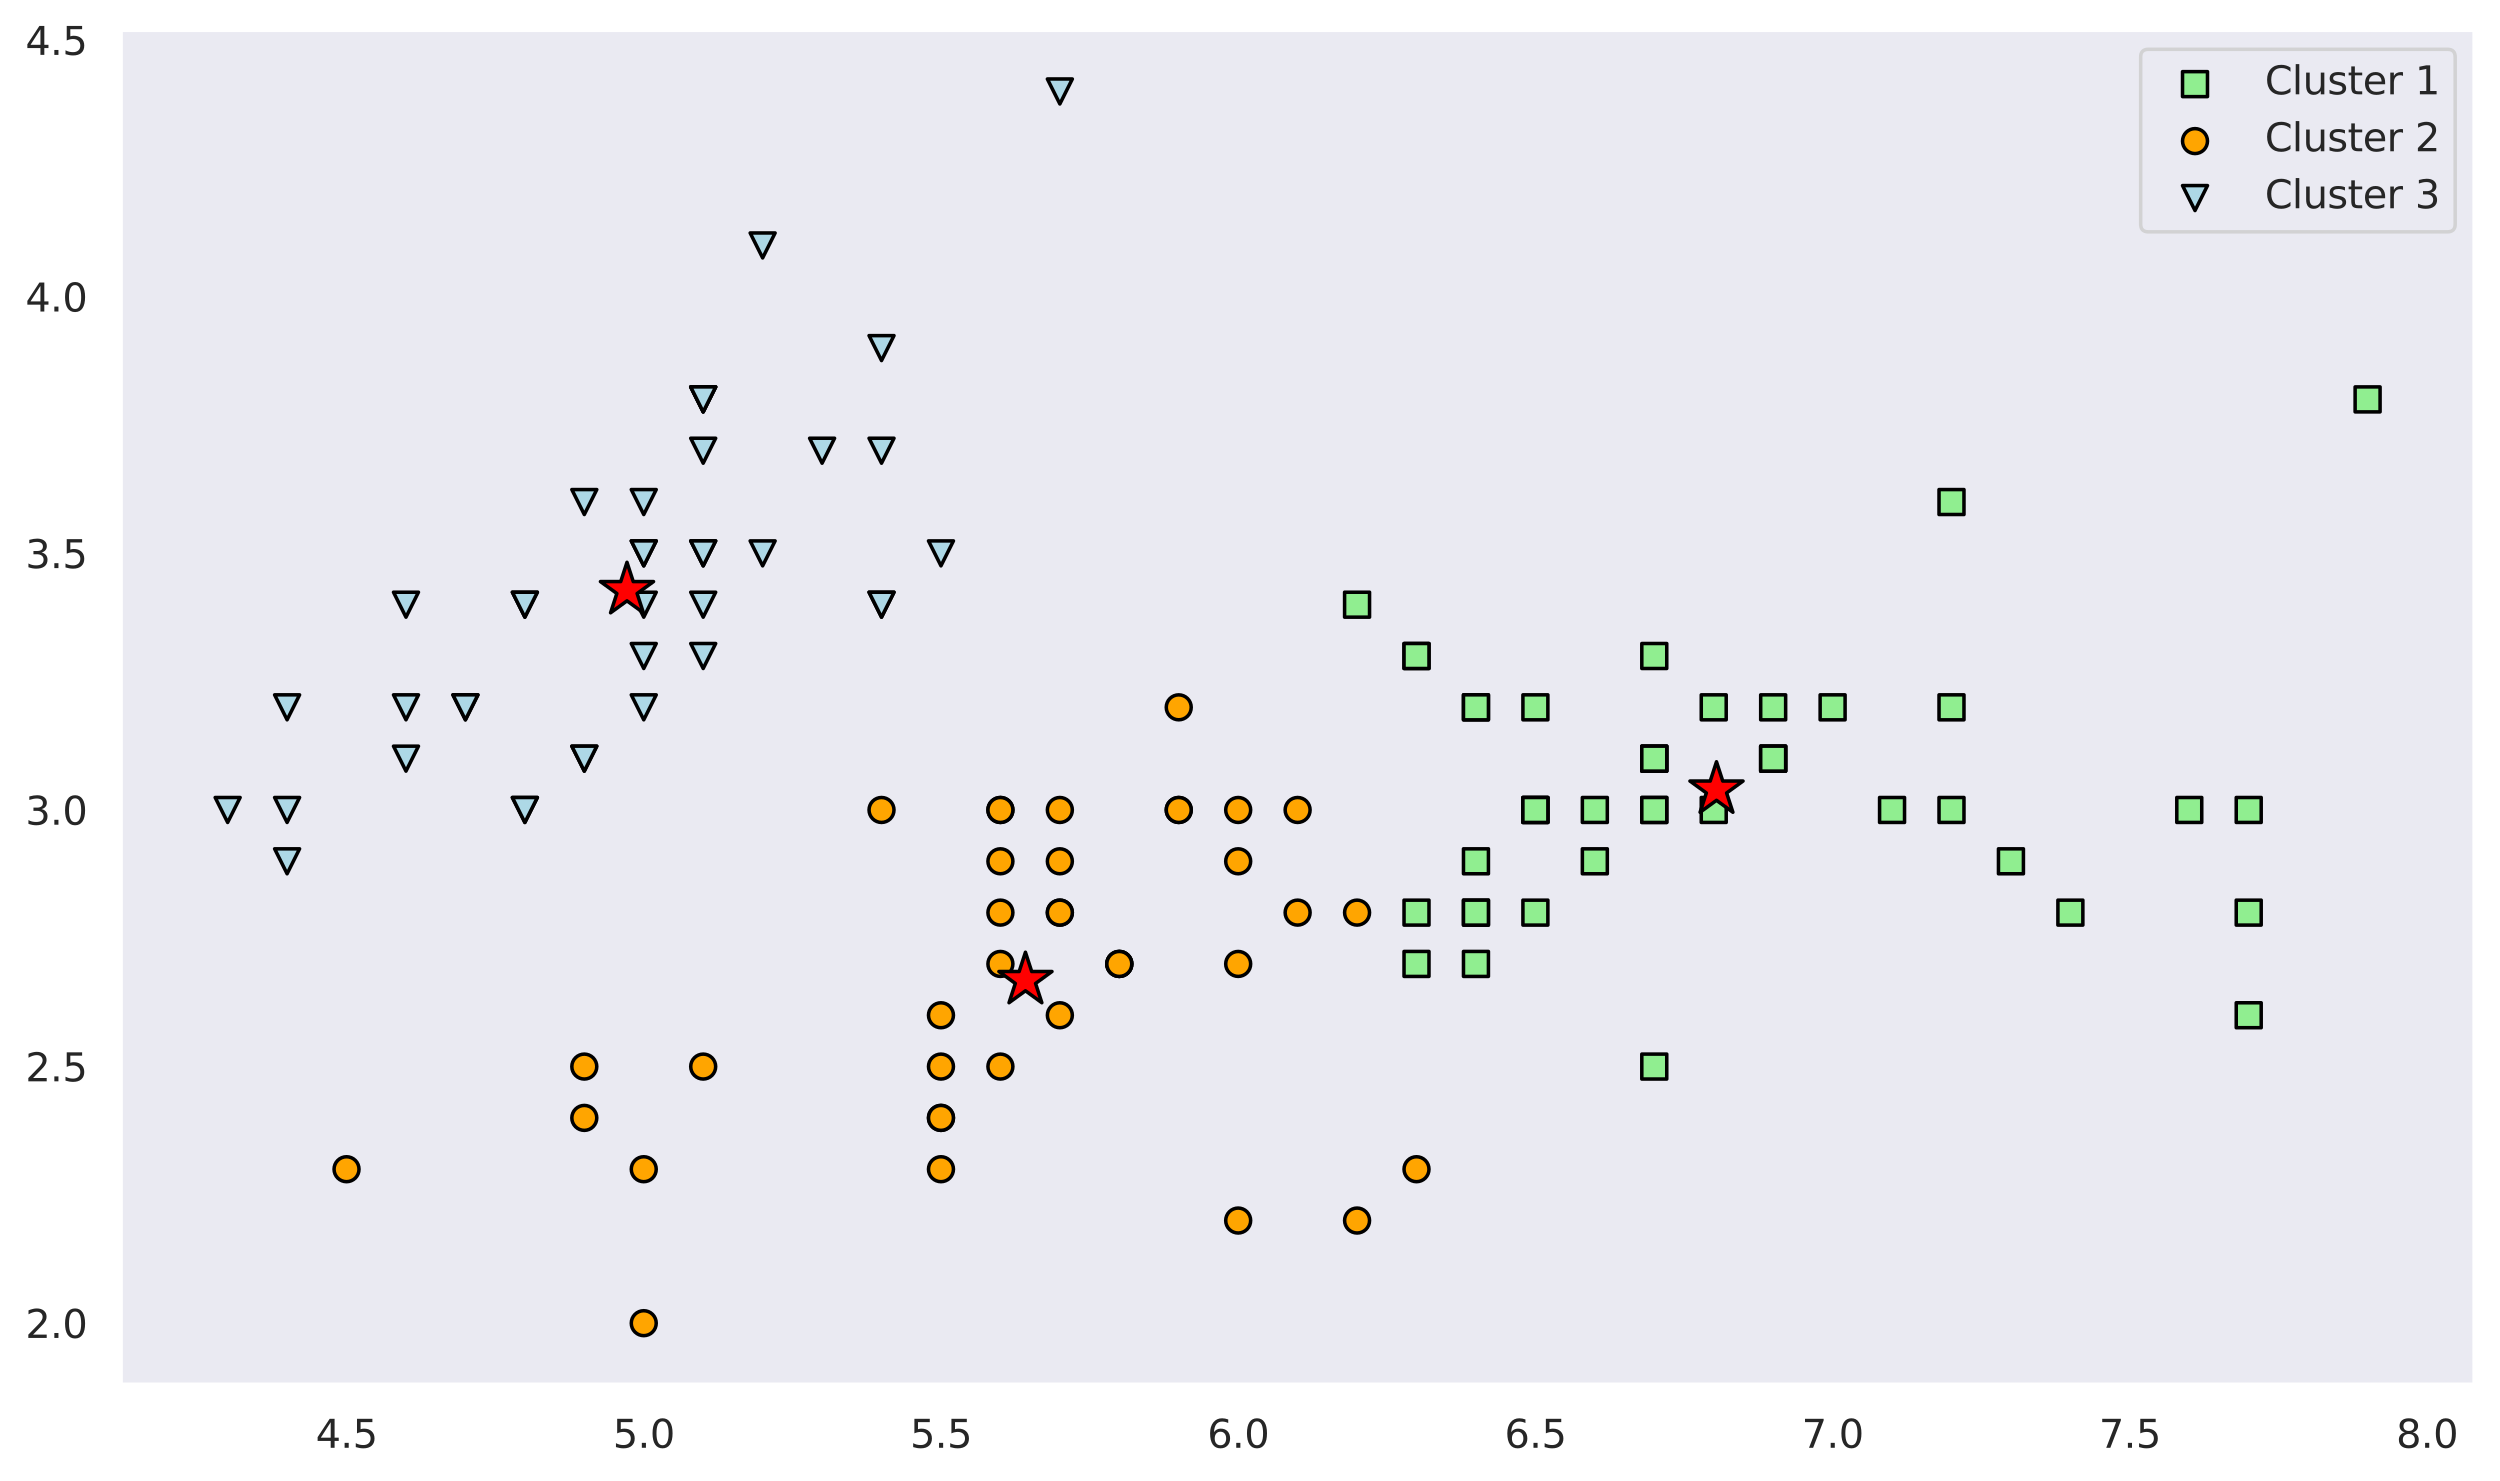 <?xml version="1.0" encoding="utf-8" standalone="no"?>
<!DOCTYPE svg PUBLIC "-//W3C//DTD SVG 1.1//EN"
  "http://www.w3.org/Graphics/SVG/1.1/DTD/svg11.dtd">
<svg xmlns:xlink="http://www.w3.org/1999/xlink" width="708.513pt" height="419.796pt" viewBox="0 0 708.513 419.796" xmlns="http://www.w3.org/2000/svg" version="1.1">
 <defs>
  <style type="text/css">*{stroke-linejoin: round; stroke-linecap: butt}</style>
 </defs>
 <g id="figure_1">
  <g id="patch_1">
   <path d="M 0 419.796 
L 708.513 419.796 
L 708.513 0 
L 0 0 
z
" style="fill: #ffffff"/>
  </g>
  <g id="axes_1">
   <g id="patch_2">
    <path d="M 34.193 392.45 
L 701.313 392.45 
L 701.313 8.47 
L 34.193 8.47 
z
" style="fill: #eaeaf2"/>
   </g>
   <g id="matplotlib.axis_1">
    <g id="xtick_1">
     <g id="text_1">
      <!-- 4.5 -->
      <g style="fill: #262626" transform="translate(89.463 410.308) scale(0.11 -0.11)">
       <defs>
        <path id="DejaVuSans-34" d="M 2419 4116 
L 825 1625 
L 2419 1625 
L 2419 4116 
z
M 2253 4666 
L 3047 4666 
L 3047 1625 
L 3713 1625 
L 3713 1100 
L 3047 1100 
L 3047 0 
L 2419 0 
L 2419 1100 
L 313 1100 
L 313 1709 
L 2253 4666 
z
" transform="scale(0.016)"/>
        <path id="DejaVuSans-2e" d="M 684 794 
L 1344 794 
L 1344 0 
L 684 0 
L 684 794 
z
" transform="scale(0.016)"/>
        <path id="DejaVuSans-35" d="M 691 4666 
L 3169 4666 
L 3169 4134 
L 1269 4134 
L 1269 2991 
Q 1406 3038 1543 3061 
Q 1681 3084 1819 3084 
Q 2600 3084 3056 2656 
Q 3513 2228 3513 1497 
Q 3513 744 3044 326 
Q 2575 -91 1722 -91 
Q 1428 -91 1123 -41 
Q 819 9 494 109 
L 494 744 
Q 775 591 1075 516 
Q 1375 441 1709 441 
Q 2250 441 2565 725 
Q 2881 1009 2881 1497 
Q 2881 1984 2565 2268 
Q 2250 2553 1709 2553 
Q 1456 2553 1204 2497 
Q 953 2441 691 2322 
L 691 4666 
z
" transform="scale(0.016)"/>
       </defs>
       <use xlink:href="#DejaVuSans-34"/>
       <use xlink:href="#DejaVuSans-2e" x="63.623"/>
       <use xlink:href="#DejaVuSans-35" x="95.41"/>
      </g>
     </g>
    </g>
    <g id="xtick_2">
     <g id="text_2">
      <!-- 5.0 -->
      <g style="fill: #262626" transform="translate(173.696 410.308) scale(0.11 -0.11)">
       <defs>
        <path id="DejaVuSans-30" d="M 2034 4250 
Q 1547 4250 1301 3770 
Q 1056 3291 1056 2328 
Q 1056 1369 1301 889 
Q 1547 409 2034 409 
Q 2525 409 2770 889 
Q 3016 1369 3016 2328 
Q 3016 3291 2770 3770 
Q 2525 4250 2034 4250 
z
M 2034 4750 
Q 2819 4750 3233 4129 
Q 3647 3509 3647 2328 
Q 3647 1150 3233 529 
Q 2819 -91 2034 -91 
Q 1250 -91 836 529 
Q 422 1150 422 2328 
Q 422 3509 836 4129 
Q 1250 4750 2034 4750 
z
" transform="scale(0.016)"/>
       </defs>
       <use xlink:href="#DejaVuSans-35"/>
       <use xlink:href="#DejaVuSans-2e" x="63.623"/>
       <use xlink:href="#DejaVuSans-30" x="95.41"/>
      </g>
     </g>
    </g>
    <g id="xtick_3">
     <g id="text_3">
      <!-- 5.5 -->
      <g style="fill: #262626" transform="translate(257.928 410.308) scale(0.11 -0.11)">
       <use xlink:href="#DejaVuSans-35"/>
       <use xlink:href="#DejaVuSans-2e" x="63.623"/>
       <use xlink:href="#DejaVuSans-35" x="95.41"/>
      </g>
     </g>
    </g>
    <g id="xtick_4">
     <g id="text_4">
      <!-- 6.0 -->
      <g style="fill: #262626" transform="translate(342.16 410.308) scale(0.11 -0.11)">
       <defs>
        <path id="DejaVuSans-36" d="M 2113 2584 
Q 1688 2584 1439 2293 
Q 1191 2003 1191 1497 
Q 1191 994 1439 701 
Q 1688 409 2113 409 
Q 2538 409 2786 701 
Q 3034 994 3034 1497 
Q 3034 2003 2786 2293 
Q 2538 2584 2113 2584 
z
M 3366 4563 
L 3366 3988 
Q 3128 4100 2886 4159 
Q 2644 4219 2406 4219 
Q 1781 4219 1451 3797 
Q 1122 3375 1075 2522 
Q 1259 2794 1537 2939 
Q 1816 3084 2150 3084 
Q 2853 3084 3261 2657 
Q 3669 2231 3669 1497 
Q 3669 778 3244 343 
Q 2819 -91 2113 -91 
Q 1303 -91 875 529 
Q 447 1150 447 2328 
Q 447 3434 972 4092 
Q 1497 4750 2381 4750 
Q 2619 4750 2861 4703 
Q 3103 4656 3366 4563 
z
" transform="scale(0.016)"/>
       </defs>
       <use xlink:href="#DejaVuSans-36"/>
       <use xlink:href="#DejaVuSans-2e" x="63.623"/>
       <use xlink:href="#DejaVuSans-30" x="95.41"/>
      </g>
     </g>
    </g>
    <g id="xtick_5">
     <g id="text_5">
      <!-- 6.5 -->
      <g style="fill: #262626" transform="translate(426.393 410.308) scale(0.11 -0.11)">
       <use xlink:href="#DejaVuSans-36"/>
       <use xlink:href="#DejaVuSans-2e" x="63.623"/>
       <use xlink:href="#DejaVuSans-35" x="95.41"/>
      </g>
     </g>
    </g>
    <g id="xtick_6">
     <g id="text_6">
      <!-- 7.0 -->
      <g style="fill: #262626" transform="translate(510.625 410.308) scale(0.11 -0.11)">
       <defs>
        <path id="DejaVuSans-37" d="M 525 4666 
L 3525 4666 
L 3525 4397 
L 1831 0 
L 1172 0 
L 2766 4134 
L 525 4134 
L 525 4666 
z
" transform="scale(0.016)"/>
       </defs>
       <use xlink:href="#DejaVuSans-37"/>
       <use xlink:href="#DejaVuSans-2e" x="63.623"/>
       <use xlink:href="#DejaVuSans-30" x="95.41"/>
      </g>
     </g>
    </g>
    <g id="xtick_7">
     <g id="text_7">
      <!-- 7.5 -->
      <g style="fill: #262626" transform="translate(594.857 410.308) scale(0.11 -0.11)">
       <use xlink:href="#DejaVuSans-37"/>
       <use xlink:href="#DejaVuSans-2e" x="63.623"/>
       <use xlink:href="#DejaVuSans-35" x="95.41"/>
      </g>
     </g>
    </g>
    <g id="xtick_8">
     <g id="text_8">
      <!-- 8.0 -->
      <g style="fill: #262626" transform="translate(679.09 410.308) scale(0.11 -0.11)">
       <defs>
        <path id="DejaVuSans-38" d="M 2034 2216 
Q 1584 2216 1326 1975 
Q 1069 1734 1069 1313 
Q 1069 891 1326 650 
Q 1584 409 2034 409 
Q 2484 409 2743 651 
Q 3003 894 3003 1313 
Q 3003 1734 2745 1975 
Q 2488 2216 2034 2216 
z
M 1403 2484 
Q 997 2584 770 2862 
Q 544 3141 544 3541 
Q 544 4100 942 4425 
Q 1341 4750 2034 4750 
Q 2731 4750 3128 4425 
Q 3525 4100 3525 3541 
Q 3525 3141 3298 2862 
Q 3072 2584 2669 2484 
Q 3125 2378 3379 2068 
Q 3634 1759 3634 1313 
Q 3634 634 3220 271 
Q 2806 -91 2034 -91 
Q 1263 -91 848 271 
Q 434 634 434 1313 
Q 434 1759 690 2068 
Q 947 2378 1403 2484 
z
M 1172 3481 
Q 1172 3119 1398 2916 
Q 1625 2713 2034 2713 
Q 2441 2713 2670 2916 
Q 2900 3119 2900 3481 
Q 2900 3844 2670 4047 
Q 2441 4250 2034 4250 
Q 1625 4250 1398 4047 
Q 1172 3844 1172 3481 
z
" transform="scale(0.016)"/>
       </defs>
       <use xlink:href="#DejaVuSans-38"/>
       <use xlink:href="#DejaVuSans-2e" x="63.623"/>
       <use xlink:href="#DejaVuSans-30" x="95.41"/>
      </g>
     </g>
    </g>
   </g>
   <g id="matplotlib.axis_2">
    <g id="ytick_1">
     <g id="text_9">
      <!-- 2.0 -->
      <g style="fill: #262626" transform="translate(7.2 379.176) scale(0.11 -0.11)">
       <defs>
        <path id="DejaVuSans-32" d="M 1228 531 
L 3431 531 
L 3431 0 
L 469 0 
L 469 531 
Q 828 903 1448 1529 
Q 2069 2156 2228 2338 
Q 2531 2678 2651 2914 
Q 2772 3150 2772 3378 
Q 2772 3750 2511 3984 
Q 2250 4219 1831 4219 
Q 1534 4219 1204 4116 
Q 875 4013 500 3803 
L 500 4441 
Q 881 4594 1212 4672 
Q 1544 4750 1819 4750 
Q 2544 4750 2975 4387 
Q 3406 4025 3406 3419 
Q 3406 3131 3298 2873 
Q 3191 2616 2906 2266 
Q 2828 2175 2409 1742 
Q 1991 1309 1228 531 
z
" transform="scale(0.016)"/>
       </defs>
       <use xlink:href="#DejaVuSans-32"/>
       <use xlink:href="#DejaVuSans-2e" x="63.623"/>
       <use xlink:href="#DejaVuSans-30" x="95.41"/>
      </g>
     </g>
    </g>
    <g id="ytick_2">
     <g id="text_10">
      <!-- 2.5 -->
      <g style="fill: #262626" transform="translate(7.2 306.452) scale(0.11 -0.11)">
       <use xlink:href="#DejaVuSans-32"/>
       <use xlink:href="#DejaVuSans-2e" x="63.623"/>
       <use xlink:href="#DejaVuSans-35" x="95.41"/>
      </g>
     </g>
    </g>
    <g id="ytick_3">
     <g id="text_11">
      <!-- 3.0 -->
      <g style="fill: #262626" transform="translate(7.2 233.729) scale(0.11 -0.11)">
       <defs>
        <path id="DejaVuSans-33" d="M 2597 2516 
Q 3050 2419 3304 2112 
Q 3559 1806 3559 1356 
Q 3559 666 3084 287 
Q 2609 -91 1734 -91 
Q 1441 -91 1130 -33 
Q 819 25 488 141 
L 488 750 
Q 750 597 1062 519 
Q 1375 441 1716 441 
Q 2309 441 2620 675 
Q 2931 909 2931 1356 
Q 2931 1769 2642 2001 
Q 2353 2234 1838 2234 
L 1294 2234 
L 1294 2753 
L 1863 2753 
Q 2328 2753 2575 2939 
Q 2822 3125 2822 3475 
Q 2822 3834 2567 4026 
Q 2313 4219 1838 4219 
Q 1578 4219 1281 4162 
Q 984 4106 628 3988 
L 628 4550 
Q 988 4650 1302 4700 
Q 1616 4750 1894 4750 
Q 2613 4750 3031 4423 
Q 3450 4097 3450 3541 
Q 3450 3153 3228 2886 
Q 3006 2619 2597 2516 
z
" transform="scale(0.016)"/>
       </defs>
       <use xlink:href="#DejaVuSans-33"/>
       <use xlink:href="#DejaVuSans-2e" x="63.623"/>
       <use xlink:href="#DejaVuSans-30" x="95.41"/>
      </g>
     </g>
    </g>
    <g id="ytick_4">
     <g id="text_12">
      <!-- 3.5 -->
      <g style="fill: #262626" transform="translate(7.2 161.005) scale(0.11 -0.11)">
       <use xlink:href="#DejaVuSans-33"/>
       <use xlink:href="#DejaVuSans-2e" x="63.623"/>
       <use xlink:href="#DejaVuSans-35" x="95.41"/>
      </g>
     </g>
    </g>
    <g id="ytick_5">
     <g id="text_13">
      <!-- 4.0 -->
      <g style="fill: #262626" transform="translate(7.2 88.282) scale(0.11 -0.11)">
       <use xlink:href="#DejaVuSans-34"/>
       <use xlink:href="#DejaVuSans-2e" x="63.623"/>
       <use xlink:href="#DejaVuSans-30" x="95.41"/>
      </g>
     </g>
    </g>
    <g id="ytick_6">
     <g id="text_14">
      <!-- 4.5 -->
      <g style="fill: #262626" transform="translate(7.2 15.558) scale(0.11 -0.11)">
       <use xlink:href="#DejaVuSans-34"/>
       <use xlink:href="#DejaVuSans-2e" x="63.623"/>
       <use xlink:href="#DejaVuSans-35" x="95.41"/>
      </g>
     </g>
    </g>
   </g>
   <g id="PathCollection_1">
    <defs>
     <path id="m8fd349cc32" d="M -3.536 3.536 
L 3.536 3.536 
L 3.536 -3.536 
L -3.536 -3.536 
z
" style="stroke: #000000"/>
    </defs>
    <g clip-path="url(#pf192b89967)">
     <use xlink:href="#m8fd349cc32" x="620.45" y="229.55" style="fill: #90ee90; stroke: #000000"/>
     <use xlink:href="#m8fd349cc32" x="401.446" y="185.916" style="fill: #90ee90; stroke: #000000"/>
     <use xlink:href="#m8fd349cc32" x="401.446" y="258.639" style="fill: #90ee90; stroke: #000000"/>
     <use xlink:href="#m8fd349cc32" x="468.832" y="229.55" style="fill: #90ee90; stroke: #000000"/>
     <use xlink:href="#m8fd349cc32" x="502.525" y="215.005" style="fill: #90ee90; stroke: #000000"/>
     <use xlink:href="#m8fd349cc32" x="519.372" y="200.46" style="fill: #90ee90; stroke: #000000"/>
     <use xlink:href="#m8fd349cc32" x="586.757" y="258.639" style="fill: #90ee90; stroke: #000000"/>
     <use xlink:href="#m8fd349cc32" x="418.293" y="258.639" style="fill: #90ee90; stroke: #000000"/>
     <use xlink:href="#m8fd349cc32" x="468.832" y="302.273" style="fill: #90ee90; stroke: #000000"/>
     <use xlink:href="#m8fd349cc32" x="553.065" y="229.55" style="fill: #90ee90; stroke: #000000"/>
     <use xlink:href="#m8fd349cc32" x="468.832" y="215.005" style="fill: #90ee90; stroke: #000000"/>
     <use xlink:href="#m8fd349cc32" x="435.139" y="200.46" style="fill: #90ee90; stroke: #000000"/>
     <use xlink:href="#m8fd349cc32" x="418.293" y="273.184" style="fill: #90ee90; stroke: #000000"/>
     <use xlink:href="#m8fd349cc32" x="384.6" y="171.371" style="fill: #90ee90; stroke: #000000"/>
     <use xlink:href="#m8fd349cc32" x="401.446" y="185.916" style="fill: #90ee90; stroke: #000000"/>
     <use xlink:href="#m8fd349cc32" x="468.832" y="215.005" style="fill: #90ee90; stroke: #000000"/>
     <use xlink:href="#m8fd349cc32" x="637.297" y="258.639" style="fill: #90ee90; stroke: #000000"/>
     <use xlink:href="#m8fd349cc32" x="468.832" y="215.005" style="fill: #90ee90; stroke: #000000"/>
     <use xlink:href="#m8fd349cc32" x="637.297" y="229.55" style="fill: #90ee90; stroke: #000000"/>
     <use xlink:href="#m8fd349cc32" x="435.139" y="229.55" style="fill: #90ee90; stroke: #000000"/>
     <use xlink:href="#m8fd349cc32" x="468.832" y="229.55" style="fill: #90ee90; stroke: #000000"/>
     <use xlink:href="#m8fd349cc32" x="435.139" y="229.55" style="fill: #90ee90; stroke: #000000"/>
     <use xlink:href="#m8fd349cc32" x="485.679" y="200.46" style="fill: #90ee90; stroke: #000000"/>
     <use xlink:href="#m8fd349cc32" x="553.065" y="142.281" style="fill: #90ee90; stroke: #000000"/>
     <use xlink:href="#m8fd349cc32" x="418.293" y="244.094" style="fill: #90ee90; stroke: #000000"/>
     <use xlink:href="#m8fd349cc32" x="502.525" y="215.005" style="fill: #90ee90; stroke: #000000"/>
     <use xlink:href="#m8fd349cc32" x="435.139" y="229.55" style="fill: #90ee90; stroke: #000000"/>
     <use xlink:href="#m8fd349cc32" x="502.525" y="200.46" style="fill: #90ee90; stroke: #000000"/>
     <use xlink:href="#m8fd349cc32" x="435.139" y="258.639" style="fill: #90ee90; stroke: #000000"/>
     <use xlink:href="#m8fd349cc32" x="418.293" y="200.46" style="fill: #90ee90; stroke: #000000"/>
     <use xlink:href="#m8fd349cc32" x="637.297" y="287.728" style="fill: #90ee90; stroke: #000000"/>
     <use xlink:href="#m8fd349cc32" x="418.293" y="258.639" style="fill: #90ee90; stroke: #000000"/>
     <use xlink:href="#m8fd349cc32" x="451.986" y="229.55" style="fill: #90ee90; stroke: #000000"/>
     <use xlink:href="#m8fd349cc32" x="569.911" y="244.094" style="fill: #90ee90; stroke: #000000"/>
     <use xlink:href="#m8fd349cc32" x="418.293" y="200.46" style="fill: #90ee90; stroke: #000000"/>
     <use xlink:href="#m8fd349cc32" x="670.99" y="113.192" style="fill: #90ee90; stroke: #000000"/>
     <use xlink:href="#m8fd349cc32" x="451.986" y="244.094" style="fill: #90ee90; stroke: #000000"/>
     <use xlink:href="#m8fd349cc32" x="401.446" y="273.184" style="fill: #90ee90; stroke: #000000"/>
     <use xlink:href="#m8fd349cc32" x="502.525" y="215.005" style="fill: #90ee90; stroke: #000000"/>
     <use xlink:href="#m8fd349cc32" x="468.832" y="185.916" style="fill: #90ee90; stroke: #000000"/>
     <use xlink:href="#m8fd349cc32" x="485.679" y="229.55" style="fill: #90ee90; stroke: #000000"/>
     <use xlink:href="#m8fd349cc32" x="553.065" y="200.46" style="fill: #90ee90; stroke: #000000"/>
     <use xlink:href="#m8fd349cc32" x="536.218" y="229.55" style="fill: #90ee90; stroke: #000000"/>
    </g>
   </g>
   <g id="PathCollection_2">
    <defs>
     <path id="m6afb8f6782" d="M 0 3.536 
C 0.938 3.536 1.837 3.163 2.5 2.5 
C 3.163 1.837 3.536 0.938 3.536 0 
C 3.536 -0.938 3.163 -1.837 2.5 -2.5 
C 1.837 -3.163 0.938 -3.536 0 -3.536 
C -0.938 -3.536 -1.837 -3.163 -2.5 -2.5 
C -3.163 -1.837 -3.536 -0.938 -3.536 0 
C -3.536 0.938 -3.163 1.837 -2.5 2.5 
C -1.837 3.163 -0.938 3.536 0 3.536 
z
" style="stroke: #000000"/>
    </defs>
    <g clip-path="url(#pf192b89967)">
     <use xlink:href="#m6afb8f6782" x="401.446" y="331.362" style="fill: #ffa500; stroke: #000000"/>
     <use xlink:href="#m6afb8f6782" x="334.061" y="200.46" style="fill: #ffa500; stroke: #000000"/>
     <use xlink:href="#m6afb8f6782" x="384.6" y="345.907" style="fill: #ffa500; stroke: #000000"/>
     <use xlink:href="#m6afb8f6782" x="350.907" y="345.907" style="fill: #ffa500; stroke: #000000"/>
     <use xlink:href="#m6afb8f6782" x="266.675" y="302.273" style="fill: #ffa500; stroke: #000000"/>
     <use xlink:href="#m6afb8f6782" x="283.521" y="229.55" style="fill: #ffa500; stroke: #000000"/>
     <use xlink:href="#m6afb8f6782" x="334.061" y="229.55" style="fill: #ffa500; stroke: #000000"/>
     <use xlink:href="#m6afb8f6782" x="317.214" y="273.184" style="fill: #ffa500; stroke: #000000"/>
     <use xlink:href="#m6afb8f6782" x="367.753" y="229.55" style="fill: #ffa500; stroke: #000000"/>
     <use xlink:href="#m6afb8f6782" x="300.368" y="287.728" style="fill: #ffa500; stroke: #000000"/>
     <use xlink:href="#m6afb8f6782" x="350.907" y="244.094" style="fill: #ffa500; stroke: #000000"/>
     <use xlink:href="#m6afb8f6782" x="350.907" y="273.184" style="fill: #ffa500; stroke: #000000"/>
     <use xlink:href="#m6afb8f6782" x="165.596" y="302.273" style="fill: #ffa500; stroke: #000000"/>
     <use xlink:href="#m6afb8f6782" x="300.368" y="258.639" style="fill: #ffa500; stroke: #000000"/>
     <use xlink:href="#m6afb8f6782" x="266.675" y="316.818" style="fill: #ffa500; stroke: #000000"/>
     <use xlink:href="#m6afb8f6782" x="98.21" y="331.362" style="fill: #ffa500; stroke: #000000"/>
     <use xlink:href="#m6afb8f6782" x="350.907" y="229.55" style="fill: #ffa500; stroke: #000000"/>
     <use xlink:href="#m6afb8f6782" x="182.442" y="374.997" style="fill: #ffa500; stroke: #000000"/>
     <use xlink:href="#m6afb8f6782" x="199.289" y="302.273" style="fill: #ffa500; stroke: #000000"/>
     <use xlink:href="#m6afb8f6782" x="317.214" y="273.184" style="fill: #ffa500; stroke: #000000"/>
     <use xlink:href="#m6afb8f6782" x="300.368" y="244.094" style="fill: #ffa500; stroke: #000000"/>
     <use xlink:href="#m6afb8f6782" x="334.061" y="229.55" style="fill: #ffa500; stroke: #000000"/>
     <use xlink:href="#m6afb8f6782" x="283.521" y="302.273" style="fill: #ffa500; stroke: #000000"/>
     <use xlink:href="#m6afb8f6782" x="165.596" y="316.818" style="fill: #ffa500; stroke: #000000"/>
     <use xlink:href="#m6afb8f6782" x="266.675" y="316.818" style="fill: #ffa500; stroke: #000000"/>
     <use xlink:href="#m6afb8f6782" x="317.214" y="273.184" style="fill: #ffa500; stroke: #000000"/>
     <use xlink:href="#m6afb8f6782" x="283.521" y="258.639" style="fill: #ffa500; stroke: #000000"/>
     <use xlink:href="#m6afb8f6782" x="266.675" y="287.728" style="fill: #ffa500; stroke: #000000"/>
     <use xlink:href="#m6afb8f6782" x="283.521" y="244.094" style="fill: #ffa500; stroke: #000000"/>
     <use xlink:href="#m6afb8f6782" x="249.828" y="229.55" style="fill: #ffa500; stroke: #000000"/>
     <use xlink:href="#m6afb8f6782" x="182.442" y="331.362" style="fill: #ffa500; stroke: #000000"/>
     <use xlink:href="#m6afb8f6782" x="300.368" y="229.55" style="fill: #ffa500; stroke: #000000"/>
     <use xlink:href="#m6afb8f6782" x="283.521" y="273.184" style="fill: #ffa500; stroke: #000000"/>
     <use xlink:href="#m6afb8f6782" x="367.753" y="258.639" style="fill: #ffa500; stroke: #000000"/>
     <use xlink:href="#m6afb8f6782" x="300.368" y="258.639" style="fill: #ffa500; stroke: #000000"/>
     <use xlink:href="#m6afb8f6782" x="266.675" y="331.362" style="fill: #ffa500; stroke: #000000"/>
     <use xlink:href="#m6afb8f6782" x="384.6" y="258.639" style="fill: #ffa500; stroke: #000000"/>
     <use xlink:href="#m6afb8f6782" x="283.521" y="229.55" style="fill: #ffa500; stroke: #000000"/>
    </g>
   </g>
   <g id="PathCollection_3">
    <defs>
     <path id="ma77e80b0be" d="M -0 3.536 
L 3.536 -3.536 
L -3.536 -3.536 
z
" style="stroke: #000000"/>
    </defs>
    <g clip-path="url(#pf192b89967)">
     <use xlink:href="#ma77e80b0be" x="249.828" y="171.371" style="fill: #add8e6; stroke: #000000"/>
     <use xlink:href="#ma77e80b0be" x="115.056" y="215.005" style="fill: #add8e6; stroke: #000000"/>
     <use xlink:href="#ma77e80b0be" x="182.442" y="156.826" style="fill: #add8e6; stroke: #000000"/>
     <use xlink:href="#ma77e80b0be" x="199.289" y="156.826" style="fill: #add8e6; stroke: #000000"/>
     <use xlink:href="#ma77e80b0be" x="199.289" y="156.826" style="fill: #add8e6; stroke: #000000"/>
     <use xlink:href="#ma77e80b0be" x="81.364" y="244.094" style="fill: #add8e6; stroke: #000000"/>
     <use xlink:href="#ma77e80b0be" x="182.442" y="142.281" style="fill: #add8e6; stroke: #000000"/>
     <use xlink:href="#ma77e80b0be" x="115.056" y="171.371" style="fill: #add8e6; stroke: #000000"/>
     <use xlink:href="#ma77e80b0be" x="182.442" y="200.46" style="fill: #add8e6; stroke: #000000"/>
     <use xlink:href="#ma77e80b0be" x="199.289" y="113.192" style="fill: #add8e6; stroke: #000000"/>
     <use xlink:href="#ma77e80b0be" x="148.749" y="229.55" style="fill: #add8e6; stroke: #000000"/>
     <use xlink:href="#ma77e80b0be" x="148.749" y="171.371" style="fill: #add8e6; stroke: #000000"/>
     <use xlink:href="#ma77e80b0be" x="199.289" y="171.371" style="fill: #add8e6; stroke: #000000"/>
     <use xlink:href="#ma77e80b0be" x="216.135" y="156.826" style="fill: #add8e6; stroke: #000000"/>
     <use xlink:href="#ma77e80b0be" x="216.135" y="69.558" style="fill: #add8e6; stroke: #000000"/>
     <use xlink:href="#ma77e80b0be" x="131.903" y="200.46" style="fill: #add8e6; stroke: #000000"/>
     <use xlink:href="#ma77e80b0be" x="249.828" y="98.647" style="fill: #add8e6; stroke: #000000"/>
     <use xlink:href="#ma77e80b0be" x="232.982" y="127.737" style="fill: #add8e6; stroke: #000000"/>
     <use xlink:href="#ma77e80b0be" x="81.364" y="200.46" style="fill: #add8e6; stroke: #000000"/>
     <use xlink:href="#ma77e80b0be" x="165.596" y="215.005" style="fill: #add8e6; stroke: #000000"/>
     <use xlink:href="#ma77e80b0be" x="182.442" y="185.916" style="fill: #add8e6; stroke: #000000"/>
     <use xlink:href="#ma77e80b0be" x="148.749" y="171.371" style="fill: #add8e6; stroke: #000000"/>
     <use xlink:href="#ma77e80b0be" x="165.596" y="142.281" style="fill: #add8e6; stroke: #000000"/>
     <use xlink:href="#ma77e80b0be" x="249.828" y="171.371" style="fill: #add8e6; stroke: #000000"/>
     <use xlink:href="#ma77e80b0be" x="81.364" y="229.55" style="fill: #add8e6; stroke: #000000"/>
     <use xlink:href="#ma77e80b0be" x="199.289" y="127.737" style="fill: #add8e6; stroke: #000000"/>
     <use xlink:href="#ma77e80b0be" x="148.749" y="229.55" style="fill: #add8e6; stroke: #000000"/>
     <use xlink:href="#ma77e80b0be" x="300.368" y="25.924" style="fill: #add8e6; stroke: #000000"/>
     <use xlink:href="#ma77e80b0be" x="199.289" y="113.192" style="fill: #add8e6; stroke: #000000"/>
     <use xlink:href="#ma77e80b0be" x="182.442" y="156.826" style="fill: #add8e6; stroke: #000000"/>
     <use xlink:href="#ma77e80b0be" x="182.442" y="171.371" style="fill: #add8e6; stroke: #000000"/>
     <use xlink:href="#ma77e80b0be" x="199.289" y="113.192" style="fill: #add8e6; stroke: #000000"/>
     <use xlink:href="#ma77e80b0be" x="199.289" y="185.916" style="fill: #add8e6; stroke: #000000"/>
     <use xlink:href="#ma77e80b0be" x="64.517" y="229.55" style="fill: #add8e6; stroke: #000000"/>
     <use xlink:href="#ma77e80b0be" x="249.828" y="127.737" style="fill: #add8e6; stroke: #000000"/>
     <use xlink:href="#ma77e80b0be" x="115.056" y="200.46" style="fill: #add8e6; stroke: #000000"/>
     <use xlink:href="#ma77e80b0be" x="131.903" y="200.46" style="fill: #add8e6; stroke: #000000"/>
     <use xlink:href="#ma77e80b0be" x="266.675" y="156.826" style="fill: #add8e6; stroke: #000000"/>
     <use xlink:href="#ma77e80b0be" x="165.596" y="215.005" style="fill: #add8e6; stroke: #000000"/>
    </g>
   </g>
   <g id="PathCollection_4">
    <defs>
     <path id="m1384ea8240" d="M 0 -7.906 
L -1.775 -2.443 
L -7.519 -2.443 
L -2.872 0.933 
L -4.647 6.396 
L -0 3.02 
L 4.647 6.396 
L 2.872 0.933 
L 7.519 -2.443 
L 1.775 -2.443 
z
" style="stroke: #000000"/>
    </defs>
    <g clip-path="url(#pf192b89967)">
     <use xlink:href="#m1384ea8240" x="486.462" y="223.799" style="fill: #ff0000; stroke: #000000"/>
     <use xlink:href="#m1384ea8240" x="290.614" y="277.777" style="fill: #ff0000; stroke: #000000"/>
     <use xlink:href="#m1384ea8240" x="177.691" y="167.268" style="fill: #ff0000; stroke: #000000"/>
    </g>
   </g>
   <g id="patch_3">
    <path d="M 34.193 392.45 
L 34.193 8.47 
" style="fill: none; stroke: #ffffff; stroke-width: 1.25; stroke-linejoin: miter; stroke-linecap: square"/>
   </g>
   <g id="patch_4">
    <path d="M 701.313 392.45 
L 701.313 8.47 
" style="fill: none; stroke: #ffffff; stroke-width: 1.25; stroke-linejoin: miter; stroke-linecap: square"/>
   </g>
   <g id="patch_5">
    <path d="M 34.193 392.45 
L 701.313 392.45 
" style="fill: none; stroke: #ffffff; stroke-width: 1.25; stroke-linejoin: miter; stroke-linecap: square"/>
   </g>
   <g id="patch_6">
    <path d="M 34.193 8.47 
L 701.313 8.47 
" style="fill: none; stroke: #ffffff; stroke-width: 1.25; stroke-linejoin: miter; stroke-linecap: square"/>
   </g>
   <g id="legend_1">
    <g id="patch_7">
     <path d="M 608.877 65.708 
L 693.613 65.708 
Q 695.813 65.708 695.813 63.508 
L 695.813 16.17 
Q 695.813 13.97 693.613 13.97 
L 608.877 13.97 
Q 606.677 13.97 606.677 16.17 
L 606.677 63.508 
Q 606.677 65.708 608.877 65.708 
z
" style="fill: #eaeaf2; opacity: 0.8; stroke: #cccccc; stroke-linejoin: miter"/>
    </g>
    <g id="PathCollection_5">
     <g>
      <use xlink:href="#m8fd349cc32" x="622.077" y="23.841" style="fill: #90ee90; stroke: #000000"/>
     </g>
    </g>
    <g id="text_15">
     <!-- Cluster 1 -->
     <g style="fill: #262626" transform="translate(641.877 26.728) scale(0.11 -0.11)">
      <defs>
       <path id="DejaVuSans-43" d="M 4122 4306 
L 4122 3641 
Q 3803 3938 3442 4084 
Q 3081 4231 2675 4231 
Q 1875 4231 1450 3742 
Q 1025 3253 1025 2328 
Q 1025 1406 1450 917 
Q 1875 428 2675 428 
Q 3081 428 3442 575 
Q 3803 722 4122 1019 
L 4122 359 
Q 3791 134 3420 21 
Q 3050 -91 2638 -91 
Q 1578 -91 968 557 
Q 359 1206 359 2328 
Q 359 3453 968 4101 
Q 1578 4750 2638 4750 
Q 3056 4750 3426 4639 
Q 3797 4528 4122 4306 
z
" transform="scale(0.016)"/>
       <path id="DejaVuSans-6c" d="M 603 4863 
L 1178 4863 
L 1178 0 
L 603 0 
L 603 4863 
z
" transform="scale(0.016)"/>
       <path id="DejaVuSans-75" d="M 544 1381 
L 544 3500 
L 1119 3500 
L 1119 1403 
Q 1119 906 1312 657 
Q 1506 409 1894 409 
Q 2359 409 2629 706 
Q 2900 1003 2900 1516 
L 2900 3500 
L 3475 3500 
L 3475 0 
L 2900 0 
L 2900 538 
Q 2691 219 2414 64 
Q 2138 -91 1772 -91 
Q 1169 -91 856 284 
Q 544 659 544 1381 
z
M 1991 3584 
L 1991 3584 
z
" transform="scale(0.016)"/>
       <path id="DejaVuSans-73" d="M 2834 3397 
L 2834 2853 
Q 2591 2978 2328 3040 
Q 2066 3103 1784 3103 
Q 1356 3103 1142 2972 
Q 928 2841 928 2578 
Q 928 2378 1081 2264 
Q 1234 2150 1697 2047 
L 1894 2003 
Q 2506 1872 2764 1633 
Q 3022 1394 3022 966 
Q 3022 478 2636 193 
Q 2250 -91 1575 -91 
Q 1294 -91 989 -36 
Q 684 19 347 128 
L 347 722 
Q 666 556 975 473 
Q 1284 391 1588 391 
Q 1994 391 2212 530 
Q 2431 669 2431 922 
Q 2431 1156 2273 1281 
Q 2116 1406 1581 1522 
L 1381 1569 
Q 847 1681 609 1914 
Q 372 2147 372 2553 
Q 372 3047 722 3315 
Q 1072 3584 1716 3584 
Q 2034 3584 2315 3537 
Q 2597 3491 2834 3397 
z
" transform="scale(0.016)"/>
       <path id="DejaVuSans-74" d="M 1172 4494 
L 1172 3500 
L 2356 3500 
L 2356 3053 
L 1172 3053 
L 1172 1153 
Q 1172 725 1289 603 
Q 1406 481 1766 481 
L 2356 481 
L 2356 0 
L 1766 0 
Q 1100 0 847 248 
Q 594 497 594 1153 
L 594 3053 
L 172 3053 
L 172 3500 
L 594 3500 
L 594 4494 
L 1172 4494 
z
" transform="scale(0.016)"/>
       <path id="DejaVuSans-65" d="M 3597 1894 
L 3597 1613 
L 953 1613 
Q 991 1019 1311 708 
Q 1631 397 2203 397 
Q 2534 397 2845 478 
Q 3156 559 3463 722 
L 3463 178 
Q 3153 47 2828 -22 
Q 2503 -91 2169 -91 
Q 1331 -91 842 396 
Q 353 884 353 1716 
Q 353 2575 817 3079 
Q 1281 3584 2069 3584 
Q 2775 3584 3186 3129 
Q 3597 2675 3597 1894 
z
M 3022 2063 
Q 3016 2534 2758 2815 
Q 2500 3097 2075 3097 
Q 1594 3097 1305 2825 
Q 1016 2553 972 2059 
L 3022 2063 
z
" transform="scale(0.016)"/>
       <path id="DejaVuSans-72" d="M 2631 2963 
Q 2534 3019 2420 3045 
Q 2306 3072 2169 3072 
Q 1681 3072 1420 2755 
Q 1159 2438 1159 1844 
L 1159 0 
L 581 0 
L 581 3500 
L 1159 3500 
L 1159 2956 
Q 1341 3275 1631 3429 
Q 1922 3584 2338 3584 
Q 2397 3584 2469 3576 
Q 2541 3569 2628 3553 
L 2631 2963 
z
" transform="scale(0.016)"/>
       <path id="DejaVuSans-20" transform="scale(0.016)"/>
       <path id="DejaVuSans-31" d="M 794 531 
L 1825 531 
L 1825 4091 
L 703 3866 
L 703 4441 
L 1819 4666 
L 2450 4666 
L 2450 531 
L 3481 531 
L 3481 0 
L 794 0 
L 794 531 
z
" transform="scale(0.016)"/>
      </defs>
      <use xlink:href="#DejaVuSans-43"/>
      <use xlink:href="#DejaVuSans-6c" x="69.824"/>
      <use xlink:href="#DejaVuSans-75" x="97.607"/>
      <use xlink:href="#DejaVuSans-73" x="160.986"/>
      <use xlink:href="#DejaVuSans-74" x="213.086"/>
      <use xlink:href="#DejaVuSans-65" x="252.295"/>
      <use xlink:href="#DejaVuSans-72" x="313.818"/>
      <use xlink:href="#DejaVuSans-20" x="354.932"/>
      <use xlink:href="#DejaVuSans-31" x="386.719"/>
     </g>
    </g>
    <g id="PathCollection_6">
     <g>
      <use xlink:href="#m6afb8f6782" x="622.077" y="39.987" style="fill: #ffa500; stroke: #000000"/>
     </g>
    </g>
    <g id="text_16">
     <!-- Cluster 2 -->
     <g style="fill: #262626" transform="translate(641.877 42.874) scale(0.11 -0.11)">
      <use xlink:href="#DejaVuSans-43"/>
      <use xlink:href="#DejaVuSans-6c" x="69.824"/>
      <use xlink:href="#DejaVuSans-75" x="97.607"/>
      <use xlink:href="#DejaVuSans-73" x="160.986"/>
      <use xlink:href="#DejaVuSans-74" x="213.086"/>
      <use xlink:href="#DejaVuSans-65" x="252.295"/>
      <use xlink:href="#DejaVuSans-72" x="313.818"/>
      <use xlink:href="#DejaVuSans-20" x="354.932"/>
      <use xlink:href="#DejaVuSans-32" x="386.719"/>
     </g>
    </g>
    <g id="PathCollection_7">
     <g>
      <use xlink:href="#ma77e80b0be" x="622.077" y="56.133" style="fill: #add8e6; stroke: #000000"/>
     </g>
    </g>
    <g id="text_17">
     <!-- Cluster 3 -->
     <g style="fill: #262626" transform="translate(641.877 59.02) scale(0.11 -0.11)">
      <use xlink:href="#DejaVuSans-43"/>
      <use xlink:href="#DejaVuSans-6c" x="69.824"/>
      <use xlink:href="#DejaVuSans-75" x="97.607"/>
      <use xlink:href="#DejaVuSans-73" x="160.986"/>
      <use xlink:href="#DejaVuSans-74" x="213.086"/>
      <use xlink:href="#DejaVuSans-65" x="252.295"/>
      <use xlink:href="#DejaVuSans-72" x="313.818"/>
      <use xlink:href="#DejaVuSans-20" x="354.932"/>
      <use xlink:href="#DejaVuSans-33" x="386.719"/>
     </g>
    </g>
   </g>
  </g>
 </g>
 <defs>
  <clipPath id="pf192b89967">
   <rect x="34.193" y="8.47" width="667.12" height="383.98"/>
  </clipPath>
 </defs>
</svg>